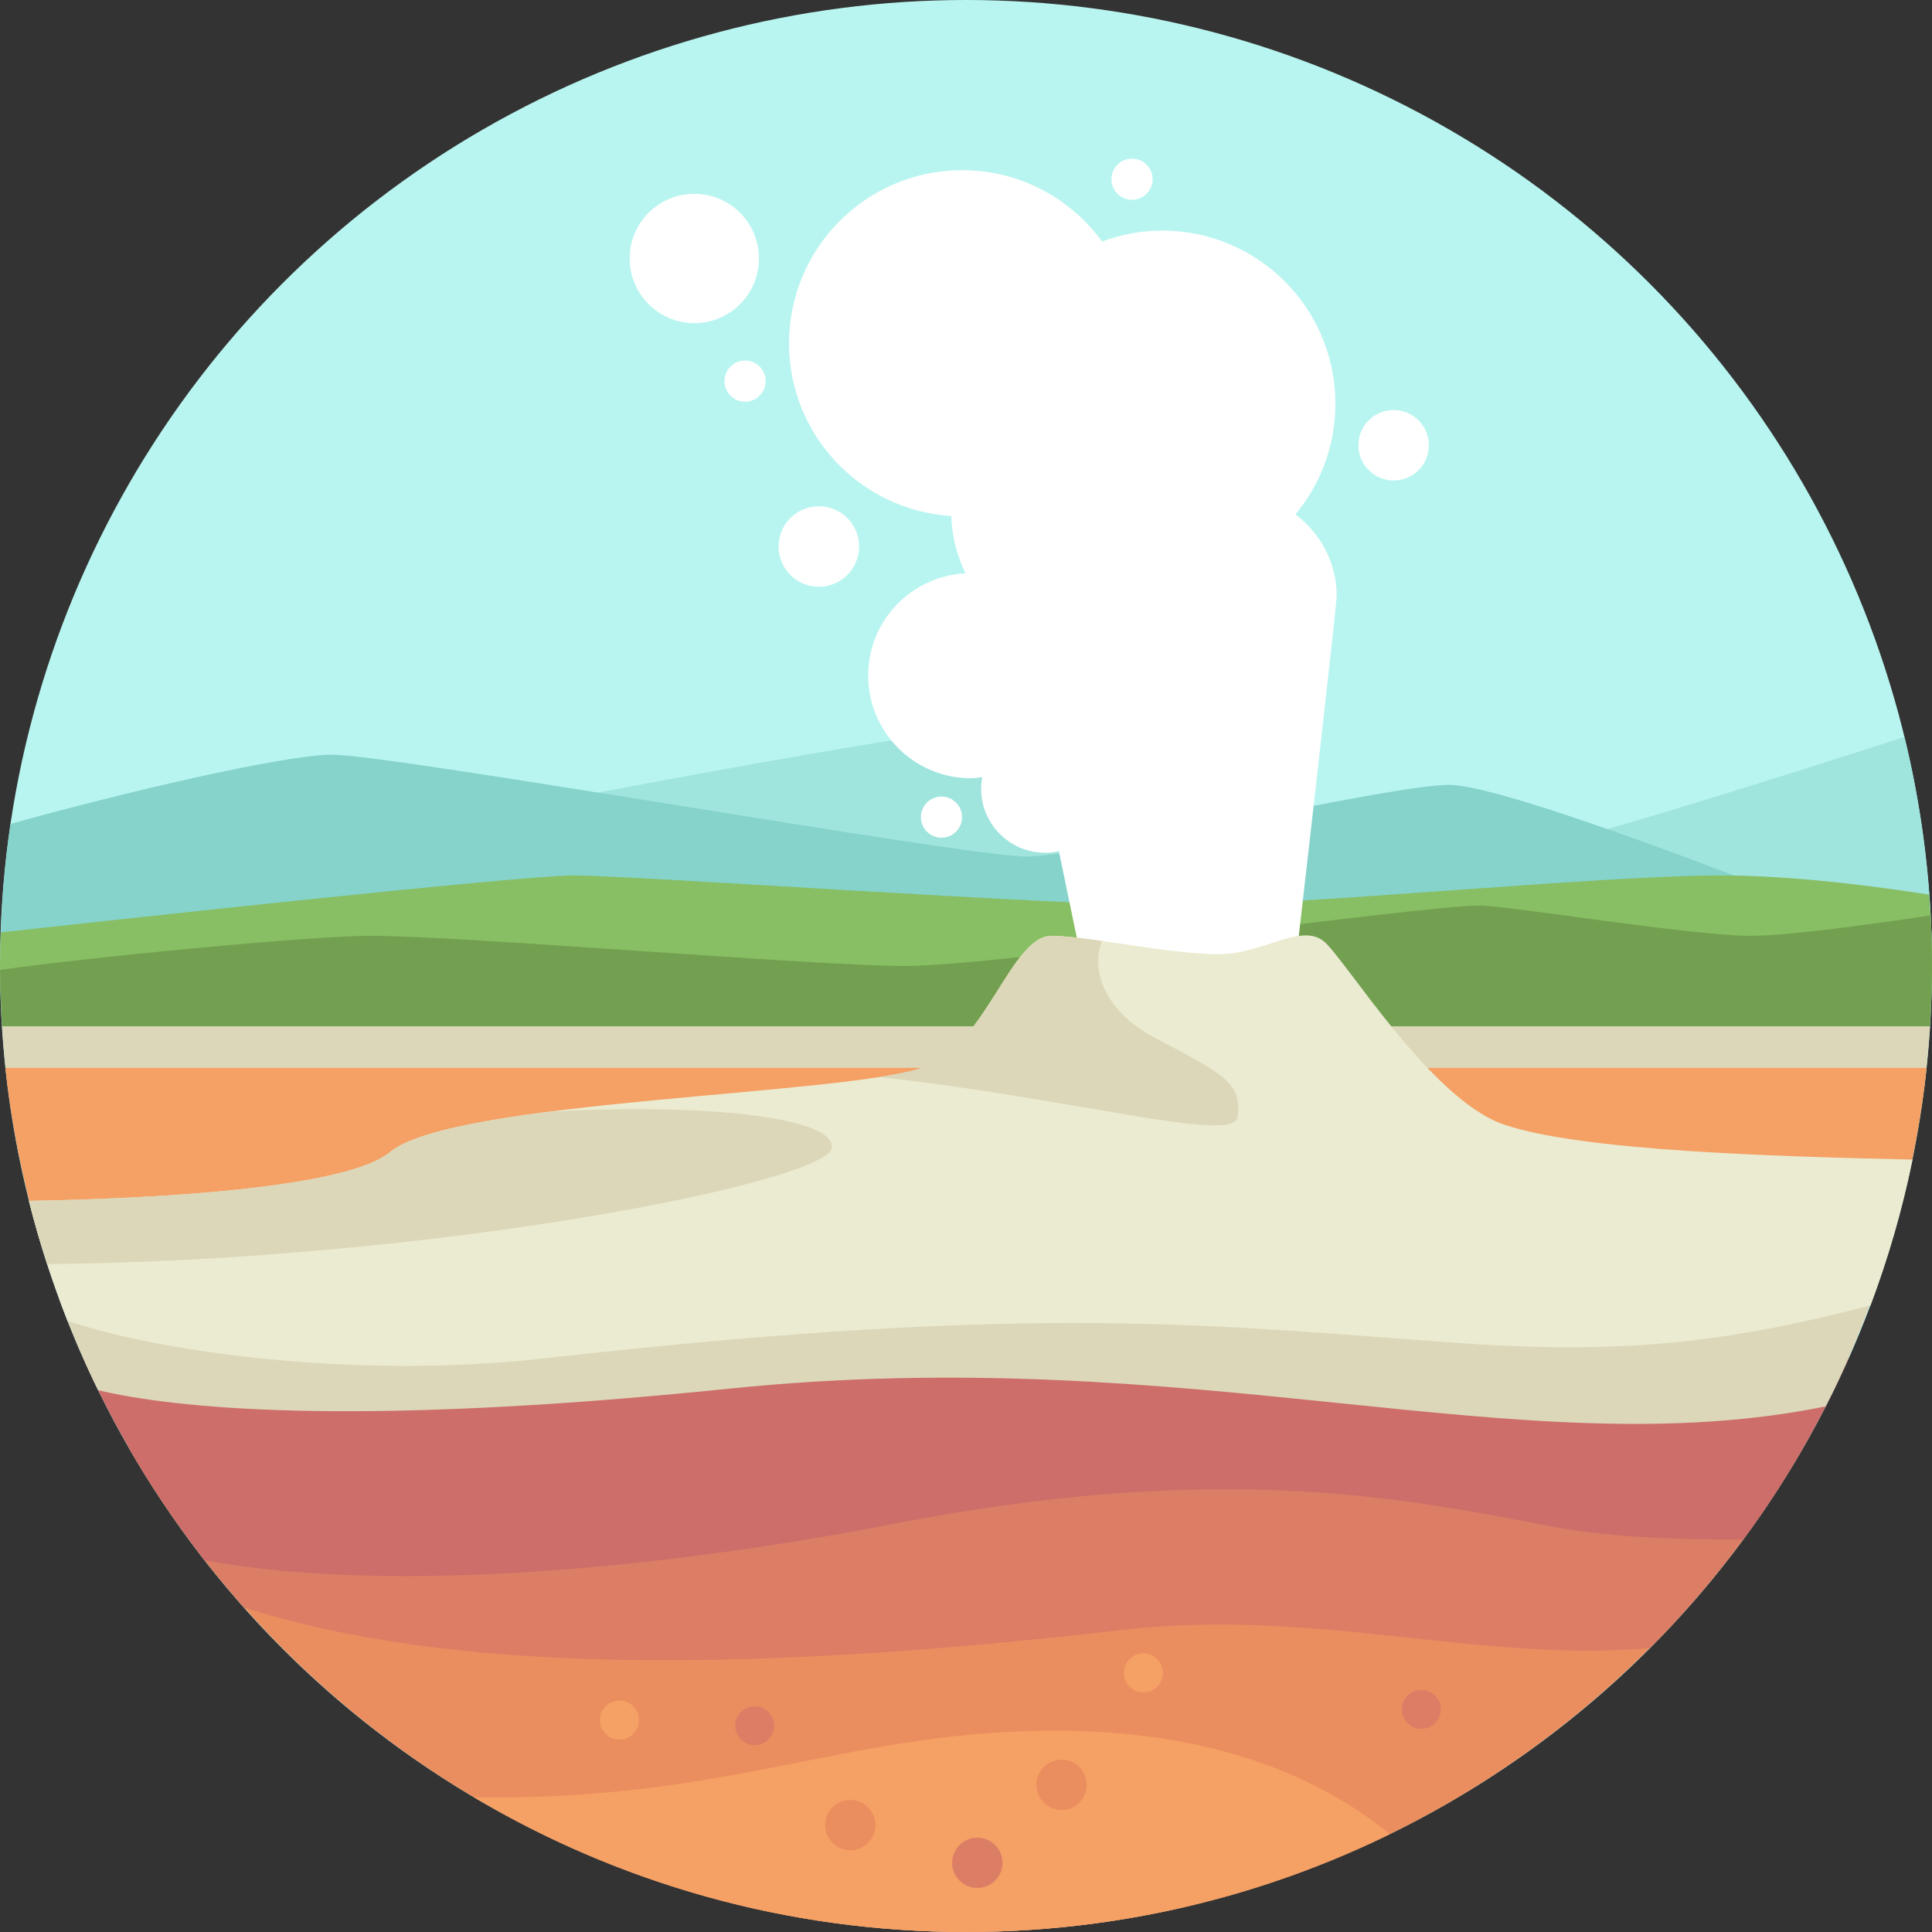 <?xml version="1.0" encoding="iso-8859-1"?>
<!-- Generator: Adobe Illustrator 19.0.0, SVG Export Plug-In . SVG Version: 6.00 Build 0)  -->
<svg version="1.1" id="Layer_1" xmlns="http://www.w3.org/2000/svg" xmlns:xlink="http://www.w3.org/1999/xlink" x="0px" y="0px"
	 viewBox="0 0 512 512" style="enable-background:new 0 0 512 512;" xml:space="preserve">
<rect x="0" y="0" width="512" height="512" fill="#333333" stroke="none"/>
<circle style="fill:#B9F5F0;" cx="256" cy="256" r="256"/>
<path style="fill:#9FE4DD;" d="M512,256c0-20.917-2.567-41.227-7.3-60.688C476.33,204.46,411.773,225,404,225c-10,0-136-31-150-31
	s-148,26-148,26l-4,39h409.924C511.936,257.997,512,257.006,512,256z"/>
<path style="fill:#85D3CB;" d="M0.202,248H424l56-8c0,0-80-32-96-32s-96,19-112,19s-168-27-184-27
	c-12.765,0-56.04,10.179-85.221,18.359C1.348,228.069,0.511,237.967,0.202,248z"/>
<path style="fill:#88BE64;" d="M312,240c-32,0-144-8-160-8c-13.695,0-121.095,11.715-151.775,15.092C0.124,250.055,0,253.012,0,256
	c0,2.683,0.12,5.337,0.202,8h511.596c0.082-2.663,0.202-5.317,0.202-8c0-6.368-0.313-12.661-0.77-18.912
	C496.638,234.8,474.947,232,456,232C424,232,344,240,312,240z"/>
<path style="fill:#73A050;" d="M0.548,272h510.904c0.327-5.296,0.548-10.621,0.548-16c0-4.502-0.122-8.976-0.352-13.421
	C496.19,244.917,473.934,248,464,248c-16,0-64-8-72-8c-16,0-128,16-152,16s-117.667-8-141.667-8c-16.234,0-75.333,5.75-98.307,9.041
	C0.046,262.065,0.242,267.047,0.548,272z"/>
<path style="fill:#DCD7B9;" d="M2.062,288h507.876c0.66-5.288,1.182-10.617,1.514-16H0.548C0.88,277.383,1.402,282.712,2.062,288z"
	/>
<path style="fill:#F5A064;" d="M503.798,320c3.099-12.027,5.45-24.355,6.775-37H1.427c1.326,12.645,3.677,24.973,6.775,37H503.798z"
	/>
<path style="fill:#EB8E5F;" d="M34.333,384C78.603,460.497,161.261,512,256,512s177.397-51.503,221.667-128H34.333z"/>
<path style="fill:#DC7E65;" d="M477.667,384H34.333c8.694,15.023,18.849,29.086,30.309,41.979
	C118.667,443.333,196.289,443.621,297,432c52-6,94.333,8.667,140.243,4.784C452.906,421.082,466.484,403.323,477.667,384z"/>
<path style="fill:#CD6E6A;" d="M489.914,360H22.086c8.55,19.201,19.388,37.144,32.178,53.502C112,424,192.781,412.445,236,404
	c87-17,136-7,175,0.5c17.628,3.39,38.253,3.5,50.973,3.5C472.948,393.152,482.317,377.06,489.914,360z"/>
<path style="fill:#F5A064;" d="M276.667,458.667c-53.333,0.667-84,18.667-151.066,17.62C163.798,498.947,208.366,512,256,512
	c40.302,0,78.412-9.341,112.328-25.932C345.333,467.333,314.271,458.197,276.667,458.667z"/>
<g>
	<circle style="fill:#EB8E5F;" cx="225.33" cy="483.67" r="6.667"/>
	<circle style="fill:#EB8E5F;" cx="281.33" cy="473" r="6.667"/>
</g>
<circle style="fill:#DC7E65;" cx="259" cy="493.67" r="6.667"/>
<g>
	<circle style="fill:#F5A064;" cx="164.17" cy="455.83" r="5.167"/>
	<circle style="fill:#F5A064;" cx="303" cy="443.33" r="5.167"/>
</g>
<g>
	<circle style="fill:#DC7E65;" cx="200" cy="457.33" r="5.167"/>
	<circle style="fill:#DC7E65;" cx="376.67" cy="453" r="5.167"/>
</g>
<path style="fill:#FFFFFF;" d="M354.234,158c0-8.896-4.329-16.722-10.927-21.692c6.607-7.95,10.585-18.163,10.585-29.308
	c0-25.346-20.547-45.893-45.893-45.893c-5.614,0-10.968,1.058-15.94,2.903c-8.346-11.439-21.815-18.903-37.06-18.903
	c-25.346,0-45.893,20.547-45.893,45.893c0,24.371,19.012,44.25,43.006,45.747c0.16,5.448,1.512,10.558,3.764,15.18
	c-14.356,0.766-25.792,12.542-25.792,27.089c0,15.041,12.193,27.234,27.234,27.234c1.023,0,1.994-0.191,2.987-0.301
	C260.127,206.942,260,207.955,260,209c0,9.389,7.611,17,17,17c1.243,0,2.447-0.151,3.614-0.404L289,266l52,10
	C341,276,354.234,160.821,354.234,158z"/>
<path style="fill:#DCD7B9;" d="M15.588,344c3.058,8.35,6.515,16.504,10.392,24.421c19.729,4.645,66.245,9.958,167.354-0.421
	c123.597-12.687,209.283,21.242,290.493,4.706c4.739-9.232,8.765-18.867,12.373-28.706H15.588z"/>
<path style="fill:#EBEBD1;" d="M506.85,307.309C469.9,306.455,419,305,398.5,298c-19.588-6.689-42.5-44.667-47.833-48.667
	S337.5,250.75,327.5,252.5c-10.83,1.895-38.167-4.5-48.833-4.5c-10.667,0-17.333,28.667-33.333,34.667
	c-20.409,7.653-125.333,8.667-142,22.667c-9.097,7.641-45.333,12-95.674,12.912c2.721,10.893,6.173,21.488,10.24,31.777
	C41,358,93.431,365.703,144,360c133-15,177.482-8.641,244-4c43,3,71-0.5,107.708-10.058
	C500.382,333.491,504.147,320.595,506.85,307.309z"/>
<g>
	<path style="fill:#DCD7B9;" d="M7.66,318.245c1.417,5.67,3.05,11.25,4.847,16.758C116.5,334,220.5,313,220.5,304
		s-41-11.5-75.196-9.362c-19.797,2.55-36.192,5.841-41.97,10.695C94.237,312.974,58,317.333,7.66,318.245z"/>
	<path style="fill:#DCD7B9;" d="M328,296c1-9-3-11-22-21c-14.393-7.575-16.725-19.157-13.971-25.637
		c-5.339-0.761-10.146-1.363-13.362-1.363c-10.667,0-17.333,28.667-33.333,34.667c-2.733,1.025-7.018,1.928-12.367,2.762
		C283.877,290.947,327.191,303.277,328,296z"/>
</g>
<g>
	<circle style="fill:#FFFFFF;" cx="184" cy="68.5" r="17.13"/>
	<circle style="fill:#FFFFFF;" cx="217" cy="144.83" r="10.667"/>
	<circle style="fill:#FFFFFF;" cx="369.33" cy="118" r="9.333"/>
	<circle style="fill:#FFFFFF;" cx="197.45" cy="101" r="5.454"/>
	<circle style="fill:#FFFFFF;" cx="249.5" cy="216.55" r="5.454"/>
	<circle style="fill:#FFFFFF;" cx="300" cy="47.5" r="5.454"/>
</g>
<g>
</g>
<g>
</g>
<g>
</g>
<g>
</g>
<g>
</g>
<g>
</g>
<g>
</g>
<g>
</g>
<g>
</g>
<g>
</g>
<g>
</g>
<g>
</g>
<g>
</g>
<g>
</g>
<g>
</g>
</svg>
